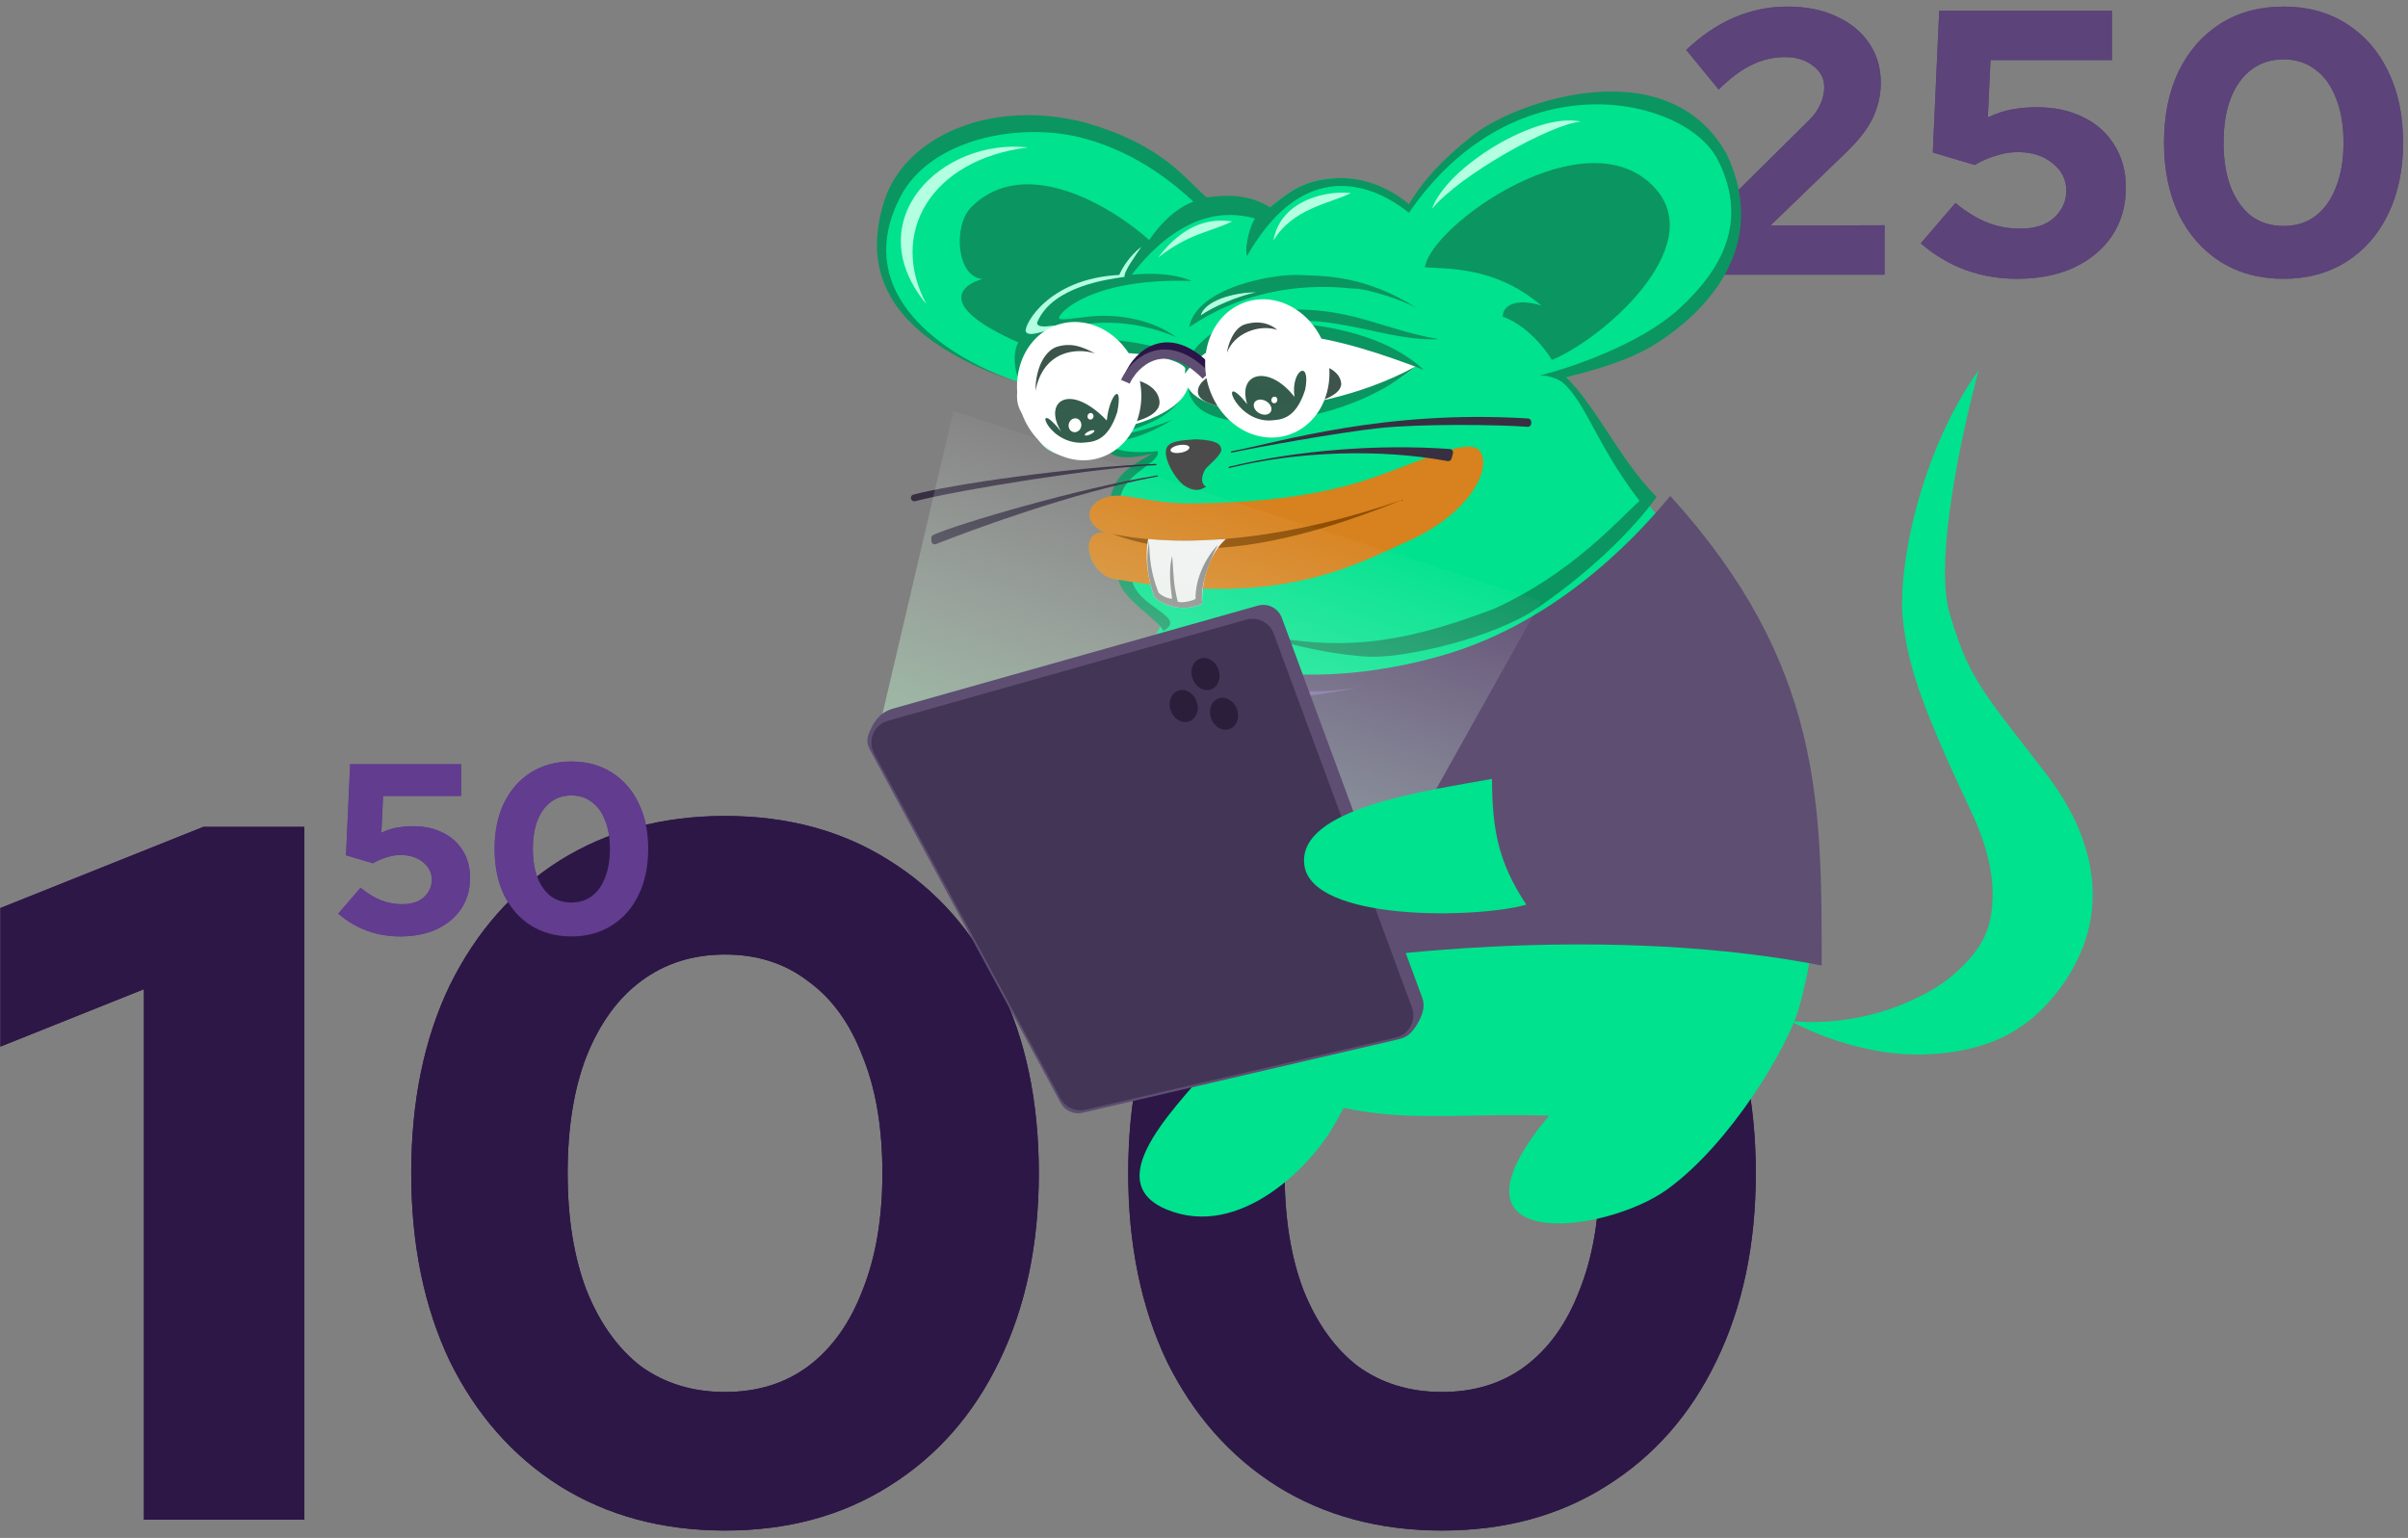 <svg width="263" height="168" viewBox="0 0 263 168" fill="none" xmlns="http://www.w3.org/2000/svg">
<rect x="0" y="0" width="263" height="168" fill="#808080" stroke="none"/>
<path d="M15.72 166V108.052L0.044 114.323V99.187L22.207 90.322H33.234V166H15.72Z" fill="#2D1747"/>
<path d="M79.186 167.189C72.34 167.189 66.321 165.567 61.132 162.324C56.015 159.081 52.014 154.54 49.132 148.702C46.321 142.792 44.915 135.945 44.915 128.161C44.915 120.305 46.321 113.458 49.132 107.62C52.014 101.782 56.015 97.241 61.132 93.998C66.321 90.754 72.34 89.133 79.186 89.133C86.034 89.133 92.016 90.754 97.133 93.998C102.322 97.241 106.322 101.782 109.133 107.62C112.016 113.458 113.458 120.305 113.458 128.161C113.458 135.945 112.016 142.792 109.133 148.702C106.322 154.54 102.322 159.081 97.133 162.324C92.016 165.567 86.034 167.189 79.186 167.189ZM79.186 152.054C82.718 152.054 85.745 151.117 88.268 149.243C90.862 147.297 92.845 144.522 94.214 140.918C95.656 137.314 96.376 133.062 96.376 128.161C96.376 123.188 95.656 118.935 94.214 115.404C92.845 111.8 90.862 109.061 88.268 107.187C85.745 105.241 82.718 104.268 79.186 104.268C75.655 104.268 72.592 105.241 69.997 107.187C67.474 109.061 65.492 111.8 64.051 115.404C62.681 118.935 61.997 123.188 61.997 128.161C61.997 133.062 62.681 137.314 64.051 140.918C65.492 144.522 67.474 147.297 69.997 149.243C72.592 151.117 75.655 152.054 79.186 152.054Z" fill="#2D1747"/>
<path d="M157.495 167.189C150.648 167.189 144.63 165.567 139.441 162.324C134.324 159.081 130.323 154.54 127.44 148.702C124.63 142.792 123.224 135.945 123.224 128.161C123.224 120.305 124.63 113.458 127.44 107.62C130.323 101.782 134.324 97.241 139.441 93.998C144.63 90.754 150.648 89.133 157.495 89.133C164.342 89.133 170.325 90.754 175.442 93.998C180.631 97.241 184.631 101.782 187.442 107.62C190.325 113.458 191.767 120.305 191.767 128.161C191.767 135.945 190.325 142.792 187.442 148.702C184.631 154.54 180.631 159.081 175.442 162.324C170.325 165.567 164.342 167.189 157.495 167.189ZM157.495 152.054C161.027 152.054 164.054 151.117 166.577 149.243C169.171 147.297 171.153 144.522 172.523 140.918C173.964 137.314 174.685 133.062 174.685 128.161C174.685 123.188 173.964 118.935 172.523 115.404C171.153 111.8 169.171 109.061 166.577 107.187C164.054 105.241 161.027 104.268 157.495 104.268C153.964 104.268 150.901 105.241 148.306 107.187C145.783 109.061 143.801 111.8 142.36 115.404C140.99 118.935 140.306 123.188 140.306 128.161C140.306 133.062 140.99 137.314 142.36 140.918C143.801 144.522 145.783 147.297 148.306 149.243C150.901 151.117 153.964 152.054 157.495 152.054Z" fill="#2D1747"/>
<path d="M185.116 30V25.47L197.306 13.403C197.773 12.964 198.144 12.538 198.418 12.126C198.693 11.687 198.899 11.248 199.036 10.809C199.173 10.369 199.242 9.93 199.242 9.491C199.242 8.557 198.83 7.788 198.006 7.184C197.21 6.553 196.208 6.237 195 6.237C193.71 6.237 192.501 6.512 191.376 7.061C190.25 7.582 189.028 8.488 187.71 9.779L184.169 5.455C185.816 3.89 187.559 2.709 189.399 1.913C191.266 1.117 193.202 0.719 195.206 0.719C197.265 0.719 199.05 1.075 200.56 1.789C202.097 2.476 203.292 3.45 204.143 4.713C204.994 5.949 205.419 7.404 205.419 9.079C205.419 9.985 205.282 10.863 205.008 11.714C204.76 12.538 204.362 13.348 203.813 14.144C203.264 14.941 202.55 15.764 201.672 16.615L193.353 24.646L205.831 24.605V30H185.116Z" fill="#5C4379"/>
<path d="M220.325 30.453C216.289 30.453 212.775 29.163 209.782 26.582L213.571 22.175C214.779 23.163 215.946 23.877 217.072 24.317C218.197 24.756 219.392 24.976 220.655 24.976C221.671 24.976 222.549 24.811 223.29 24.481C224.032 24.124 224.608 23.63 225.02 22.999C225.459 22.367 225.679 21.64 225.679 20.816C225.679 19.608 225.171 18.606 224.155 17.81C223.167 17.013 221.904 16.615 220.366 16.615C219.598 16.615 218.829 16.739 218.06 16.986C217.291 17.206 216.495 17.549 215.671 18.016L211.1 16.657L211.8 1.172H230.662V6.567H217.401L217.113 12.826C218.101 12.36 219.035 12.058 219.913 11.92C220.792 11.783 221.643 11.714 222.467 11.714C224.416 11.714 226.118 12.085 227.574 12.826C229.029 13.54 230.154 14.556 230.951 15.874C231.774 17.192 232.186 18.729 232.186 20.487C232.186 22.463 231.692 24.207 230.703 25.717C229.715 27.2 228.329 28.366 226.544 29.218C224.759 30.041 222.686 30.453 220.325 30.453Z" fill="#5C4379"/>
<path d="M249.408 30.453C246.8 30.453 244.508 29.835 242.531 28.6C240.581 27.364 239.058 25.634 237.959 23.411C236.889 21.159 236.353 18.551 236.353 15.586C236.353 12.593 236.889 9.985 237.959 7.761C239.058 5.537 240.581 3.807 242.531 2.572C244.508 1.336 246.8 0.719 249.408 0.719C252.017 0.719 254.296 1.336 256.245 2.572C258.222 3.807 259.746 5.537 260.816 7.761C261.915 9.985 262.464 12.593 262.464 15.586C262.464 18.551 261.915 21.159 260.816 23.411C259.746 25.634 258.222 27.364 256.245 28.6C254.296 29.835 252.017 30.453 249.408 30.453ZM249.408 24.687C250.754 24.687 251.907 24.33 252.868 23.616C253.856 22.875 254.611 21.818 255.133 20.445C255.682 19.073 255.957 17.453 255.957 15.586C255.957 13.691 255.682 12.071 255.133 10.726C254.611 9.353 253.856 8.31 252.868 7.596C251.907 6.855 250.754 6.484 249.408 6.484C248.063 6.484 246.896 6.855 245.908 7.596C244.947 8.31 244.192 9.353 243.643 10.726C243.121 12.071 242.86 13.691 242.86 15.586C242.86 17.453 243.121 19.073 243.643 20.445C244.192 21.818 244.947 22.875 245.908 23.616C246.896 24.33 248.063 24.687 249.408 24.687Z" fill="#5C4379"/>
<path d="M43.719 102.291C41.126 102.291 38.868 101.462 36.945 99.803L39.379 96.972C40.156 97.607 40.905 98.066 41.629 98.348C42.352 98.63 43.12 98.771 43.931 98.771C44.584 98.771 45.148 98.666 45.625 98.454C46.101 98.225 46.471 97.907 46.736 97.501C47.019 97.095 47.16 96.628 47.16 96.099C47.16 95.322 46.833 94.678 46.18 94.167C45.545 93.655 44.734 93.399 43.746 93.399C43.252 93.399 42.758 93.479 42.264 93.638C41.77 93.779 41.258 93.999 40.729 94.299L37.792 93.426L38.242 83.476H50.362V86.942H41.84L41.655 90.965C42.29 90.665 42.89 90.471 43.455 90.383C44.019 90.294 44.566 90.25 45.096 90.25C46.348 90.25 47.442 90.488 48.377 90.965C49.312 91.424 50.035 92.076 50.547 92.923C51.076 93.77 51.341 94.758 51.341 95.887C51.341 97.157 51.023 98.277 50.388 99.248C49.753 100.2 48.862 100.95 47.715 101.497C46.569 102.026 45.237 102.291 43.719 102.291Z" fill="#623C8F"/>
<path d="M62.407 102.291C60.731 102.291 59.258 101.894 57.988 101.1C56.735 100.306 55.756 99.195 55.051 97.766C54.363 96.319 54.019 94.643 54.019 92.738C54.019 90.815 54.363 89.139 55.051 87.71C55.756 86.281 56.735 85.169 57.988 84.375C59.258 83.582 60.731 83.185 62.407 83.185C64.083 83.185 65.548 83.582 66.8 84.375C68.07 85.169 69.05 86.281 69.738 87.71C70.443 89.139 70.796 90.815 70.796 92.738C70.796 94.643 70.443 96.319 69.738 97.766C69.05 99.195 68.07 100.306 66.8 101.1C65.548 101.894 64.083 102.291 62.407 102.291ZM62.407 98.586C63.272 98.586 64.013 98.357 64.63 97.898C65.265 97.422 65.751 96.743 66.086 95.861C66.439 94.978 66.615 93.938 66.615 92.738C66.615 91.52 66.439 90.48 66.086 89.615C65.751 88.733 65.265 88.063 64.63 87.604C64.013 87.128 63.272 86.889 62.407 86.889C61.543 86.889 60.793 87.128 60.158 87.604C59.541 88.063 59.055 88.733 58.703 89.615C58.367 90.48 58.2 91.52 58.2 92.738C58.2 93.938 58.367 94.978 58.703 95.861C59.055 96.743 59.541 97.422 60.158 97.898C60.793 98.357 61.543 98.586 62.407 98.586Z" fill="#623C8F"/>
<path d="M15.72 166V108.052L0.044 114.323V99.187L22.207 90.322H33.234V166H15.72Z" fill="#2D1747"/>
<path d="M79.186 167.189C72.34 167.189 66.321 165.567 61.132 162.324C56.015 159.081 52.014 154.54 49.132 148.702C46.321 142.792 44.915 135.945 44.915 128.161C44.915 120.305 46.321 113.458 49.132 107.62C52.014 101.782 56.015 97.241 61.132 93.998C66.321 90.754 72.34 89.133 79.186 89.133C86.034 89.133 92.016 90.754 97.133 93.998C102.322 97.241 106.322 101.782 109.133 107.62C112.016 113.458 113.458 120.305 113.458 128.161C113.458 135.945 112.016 142.792 109.133 148.702C106.322 154.54 102.322 159.081 97.133 162.324C92.016 165.567 86.034 167.189 79.186 167.189ZM79.186 152.054C82.718 152.054 85.745 151.117 88.268 149.243C90.862 147.297 92.845 144.522 94.214 140.918C95.656 137.314 96.376 133.062 96.376 128.161C96.376 123.188 95.656 118.935 94.214 115.404C92.845 111.8 90.862 109.061 88.268 107.187C85.745 105.241 82.718 104.268 79.186 104.268C75.655 104.268 72.592 105.241 69.997 107.187C67.474 109.061 65.492 111.8 64.051 115.404C62.681 118.935 61.997 123.188 61.997 128.161C61.997 133.062 62.681 137.314 64.051 140.918C65.492 144.522 67.474 147.297 69.997 149.243C72.592 151.117 75.655 152.054 79.186 152.054Z" fill="#2D1747"/>
<path d="M157.495 167.189C150.648 167.189 144.63 165.567 139.441 162.324C134.324 159.081 130.323 154.54 127.44 148.702C124.63 142.792 123.224 135.945 123.224 128.161C123.224 120.305 124.63 113.458 127.44 107.62C130.323 101.782 134.324 97.241 139.441 93.998C144.63 90.754 150.648 89.133 157.495 89.133C164.342 89.133 170.325 90.754 175.442 93.998C180.631 97.241 184.631 101.782 187.442 107.62C190.325 113.458 191.767 120.305 191.767 128.161C191.767 135.945 190.325 142.792 187.442 148.702C184.631 154.54 180.631 159.081 175.442 162.324C170.325 165.567 164.342 167.189 157.495 167.189ZM157.495 152.054C161.027 152.054 164.054 151.117 166.577 149.243C169.171 147.297 171.153 144.522 172.523 140.918C173.964 137.314 174.685 133.062 174.685 128.161C174.685 123.188 173.964 118.935 172.523 115.404C171.153 111.8 169.171 109.061 166.577 107.187C164.054 105.241 161.027 104.268 157.495 104.268C153.964 104.268 150.901 105.241 148.306 107.187C145.783 109.061 143.801 111.8 142.36 115.404C140.99 118.935 140.306 123.188 140.306 128.161C140.306 133.062 140.99 137.314 142.36 140.918C143.801 144.522 145.783 147.297 148.306 149.243C150.901 151.117 153.964 152.054 157.495 152.054Z" fill="#2D1747"/>
<path d="M185.116 30V25.47L197.306 13.403C197.773 12.964 198.144 12.538 198.418 12.126C198.693 11.687 198.899 11.248 199.036 10.809C199.173 10.369 199.242 9.93 199.242 9.491C199.242 8.557 198.83 7.788 198.006 7.184C197.21 6.553 196.208 6.237 195 6.237C193.71 6.237 192.501 6.512 191.376 7.061C190.25 7.582 189.028 8.488 187.71 9.779L184.169 5.455C185.816 3.89 187.559 2.709 189.399 1.913C191.266 1.117 193.202 0.719 195.206 0.719C197.265 0.719 199.05 1.075 200.56 1.789C202.097 2.476 203.292 3.45 204.143 4.713C204.994 5.949 205.419 7.404 205.419 9.079C205.419 9.985 205.282 10.863 205.008 11.714C204.76 12.538 204.362 13.348 203.813 14.144C203.264 14.941 202.55 15.764 201.672 16.615L193.353 24.646L205.831 24.605V30H185.116Z" fill="#5C4379"/>
<path d="M220.325 30.453C216.289 30.453 212.775 29.163 209.782 26.582L213.571 22.175C214.779 23.163 215.946 23.877 217.072 24.317C218.197 24.756 219.392 24.976 220.655 24.976C221.671 24.976 222.549 24.811 223.29 24.481C224.032 24.124 224.608 23.63 225.02 22.999C225.459 22.367 225.679 21.64 225.679 20.816C225.679 19.608 225.171 18.606 224.155 17.81C223.167 17.013 221.904 16.615 220.366 16.615C219.598 16.615 218.829 16.739 218.06 16.986C217.291 17.206 216.495 17.549 215.671 18.016L211.1 16.657L211.8 1.172H230.662V6.567H217.401L217.113 12.826C218.101 12.36 219.035 12.058 219.913 11.92C220.792 11.783 221.643 11.714 222.467 11.714C224.416 11.714 226.118 12.085 227.574 12.826C229.029 13.54 230.154 14.556 230.951 15.874C231.774 17.192 232.186 18.729 232.186 20.487C232.186 22.463 231.692 24.207 230.703 25.717C229.715 27.2 228.329 28.366 226.544 29.218C224.759 30.041 222.686 30.453 220.325 30.453Z" fill="#5C4379"/>
<path d="M249.408 30.453C246.8 30.453 244.508 29.835 242.531 28.6C240.581 27.364 239.058 25.634 237.959 23.411C236.889 21.159 236.353 18.551 236.353 15.586C236.353 12.593 236.889 9.985 237.959 7.761C239.058 5.537 240.581 3.807 242.531 2.572C244.508 1.336 246.8 0.719 249.408 0.719C252.017 0.719 254.296 1.336 256.245 2.572C258.222 3.807 259.746 5.537 260.816 7.761C261.915 9.985 262.464 12.593 262.464 15.586C262.464 18.551 261.915 21.159 260.816 23.411C259.746 25.634 258.222 27.364 256.245 28.6C254.296 29.835 252.017 30.453 249.408 30.453ZM249.408 24.687C250.754 24.687 251.907 24.33 252.868 23.616C253.856 22.875 254.611 21.818 255.133 20.445C255.682 19.073 255.957 17.453 255.957 15.586C255.957 13.691 255.682 12.071 255.133 10.726C254.611 9.353 253.856 8.31 252.868 7.596C251.907 6.855 250.754 6.484 249.408 6.484C248.063 6.484 246.896 6.855 245.908 7.596C244.947 8.31 244.192 9.353 243.643 10.726C243.121 12.071 242.86 13.691 242.86 15.586C242.86 17.453 243.121 19.073 243.643 20.445C244.192 21.818 244.947 22.875 245.908 23.616C246.896 24.33 248.063 24.687 249.408 24.687Z" fill="#5C4379"/>
<path d="M43.719 102.291C41.126 102.291 38.868 101.462 36.945 99.803L39.379 96.972C40.156 97.607 40.905 98.066 41.629 98.348C42.352 98.63 43.12 98.771 43.931 98.771C44.584 98.771 45.148 98.666 45.625 98.454C46.101 98.225 46.471 97.907 46.736 97.501C47.019 97.095 47.16 96.628 47.16 96.099C47.16 95.322 46.833 94.678 46.18 94.167C45.545 93.655 44.734 93.399 43.746 93.399C43.252 93.399 42.758 93.479 42.264 93.638C41.77 93.779 41.258 93.999 40.729 94.299L37.792 93.426L38.242 83.476H50.362V86.942H41.84L41.655 90.965C42.29 90.665 42.89 90.471 43.455 90.383C44.019 90.294 44.566 90.25 45.096 90.25C46.348 90.25 47.442 90.488 48.377 90.965C49.312 91.424 50.035 92.076 50.547 92.923C51.076 93.77 51.341 94.758 51.341 95.887C51.341 97.157 51.023 98.277 50.388 99.248C49.753 100.2 48.862 100.95 47.715 101.497C46.569 102.026 45.237 102.291 43.719 102.291Z" fill="#623C8F"/>
<path d="M62.407 102.291C60.731 102.291 59.258 101.894 57.988 101.1C56.735 100.306 55.756 99.195 55.051 97.766C54.363 96.319 54.019 94.643 54.019 92.738C54.019 90.815 54.363 89.139 55.051 87.71C55.756 86.281 56.735 85.169 57.988 84.375C59.258 83.582 60.731 83.185 62.407 83.185C64.083 83.185 65.548 83.582 66.8 84.375C68.07 85.169 69.05 86.281 69.738 87.71C70.443 89.139 70.796 90.815 70.796 92.738C70.796 94.643 70.443 96.319 69.738 97.766C69.05 99.195 68.07 100.306 66.8 101.1C65.548 101.894 64.083 102.291 62.407 102.291ZM62.407 98.586C63.272 98.586 64.013 98.357 64.63 97.898C65.265 97.422 65.751 96.743 66.086 95.861C66.439 94.978 66.615 93.938 66.615 92.738C66.615 91.52 66.439 90.48 66.086 89.615C65.751 88.733 65.265 88.063 64.63 87.604C64.013 87.128 63.272 86.889 62.407 86.889C61.543 86.889 60.793 87.128 60.158 87.604C59.541 88.063 59.055 88.733 58.703 89.615C58.367 90.48 58.2 91.52 58.2 92.738C58.2 93.938 58.367 94.978 58.703 95.861C59.055 96.743 59.541 97.422 60.158 97.898C60.793 98.357 61.543 98.586 62.407 98.586Z" fill="#623C8F"/>
<path d="M208.151 109.557C204.332 111.178 199.873 111.956 195.488 111.53C200.945 114.293 206.107 115.386 210.65 115.164C215.589 114.924 219.569 113.511 222.631 110.621C225.59 107.829 228.035 103.804 228.48 99.378C229.014 94.071 226.891 89.066 223.71 84.841C221.972 82.534 219.467 79.443 217.634 76.892C215.277 73.61 214.185 71.291 212.921 66.954C211.569 62.316 213.148 51.679 216.101 40.436C209.514 49.749 207.307 62.212 207.811 67.466C208.275 72.304 209.881 76.42 211.615 80.526C212.756 83.227 214.034 85.98 215.136 88.305C216.512 91.212 217.656 94.426 217.634 97.788C217.617 100.48 217.037 102.548 215.136 104.716C213.269 106.843 211.143 108.288 208.151 109.557Z" fill="#00E28D"/>
<path d="M145.407 123.414C143.086 127.306 135.437 135.394 127.469 132.138C119.502 128.882 129.497 119.972 132.988 115.454C134.712 113.224 139.795 101.201 146.372 105.53C152.949 109.859 147.727 119.522 145.407 123.414Z" fill="#00E28D"/>
<path d="M196.511 109.997C203.792 83.794 189.019 61.715 185.214 59.728C181.41 57.74 179.066 53.774 176.864 50.721C175.943 49.444 171.753 41.893 171.057 41.214C172.467 40.814 177.065 39.278 180.635 37C185.703 33.766 193.317 26.08 188.176 16.745C181.75 5.077 164.837 11.976 161.356 14.499C158.256 16.746 156.114 18.922 153.885 22.649C152.579 20.89 148.887 19.288 145.926 19.462C142.966 19.637 141.364 20.42 138.734 22.649C137.254 22.057 136.122 21.012 131.559 21.674C129.73 19.462 126.595 16.136 118.027 13.698C109.459 11.26 98.87 15.178 96.763 22.022C94.656 28.867 96.598 36.612 111.592 41.854C111.029 42.698 110.369 45.49 114.003 46.569C114.401 49.124 118.887 48.84 120.779 48.703C121.022 50.34 124.976 49.574 125.899 49.539C123.693 51.141 123.041 52.625 122.257 54.145C117.873 54.532 118.647 57.4 120.877 58.275C117.732 57.71 118.428 63.434 123.148 63.434C124.04 66.436 126.412 66.876 127.177 67.636C116.252 86.656 122.82 109.997 135.862 116.868C148.904 123.74 155.669 121.454 169.197 121.864C156.379 137.139 175.222 134.883 182.087 129.928C188.953 124.973 195.276 114.437 196.511 109.997Z" fill="#00E28D"/>
<path d="M127.042 68.923C126.807 67.844 122.304 65.404 122.116 63.059C122.57 63.277 123.22 63.303 123.617 63.246C124.086 66.343 129.857 67.375 127.042 68.923Z" fill="#0B9561"/>
<path d="M122.304 54.521C122.133 54.521 121.442 54.464 121.272 54.521C121.694 51.565 124.167 50.601 125.846 49.539C124.565 49.919 121.101 50.544 120.779 48.703C119 49.067 113.435 48.889 113.435 46.398C119.114 47.648 125.111 46.711 128.881 43.73C127.115 46.109 123.563 47.08 120.778 47.591C122.169 47.711 125.19 47.023 128.086 45.831C124.622 47.932 122.948 47.95 121.84 48.329C120.647 48.997 123.088 49.635 126.456 49.278C126.761 50.627 122.773 51.612 122.304 54.521Z" fill="#0B9561"/>
<path d="M98.295 21.57C93.344 31.287 101.395 38.114 110.869 41.702C95.874 36.46 94.446 28.867 96.554 22.022C98.661 15.178 107.84 10.685 118.446 13.367C126.196 15.572 128.882 18.835 131.105 20.934C131.34 21.156 131.565 21.368 131.785 21.57C134.481 21.179 136.592 21.361 138.734 22.649C141.364 20.42 142.966 19.637 145.926 19.462C148.887 19.288 151.832 20.542 153.885 22.301C156.114 18.574 159.162 16.142 160.973 14.708C165.484 11.138 182.185 5.217 188.611 16.885C193.418 27.16 185.999 34.271 180.931 37.505C177.905 39.435 173.822 40.493 171.842 41.006C171.52 41.089 171.254 41.158 171.057 41.214C174.363 44.438 176.922 50.234 180.931 54.291C177.831 58.576 172.757 63.123 167.778 66.501C163.097 69.678 153.821 71.749 150.123 71.738C148.898 71.802 143.462 71.32 137.973 69.439C145.926 70.846 152.109 70.751 163.167 66.501C171.696 62.651 176.884 56.666 179.069 54.708C174.424 48.703 173.229 43.957 170.604 41.719C170.261 41.481 169.301 41.006 168.2 41.006C171.057 40.309 179.05 37.748 183.456 33.673C187.862 29.598 191.084 24.373 187.636 17.494C184.188 10.615 165.571 6.227 153.885 23.241C153.858 23.221 153.826 23.196 153.79 23.168C152.295 22.006 143.504 15.173 136.191 27.979C135.895 26.759 136.644 24.391 137.079 23.869C137.026 23.856 136.964 23.84 136.895 23.823C135.332 23.43 129.769 22.029 123.6 30.016C123.6 30.016 127.414 29.511 130.183 30.695C119.333 30.295 115.464 34.217 115.676 34.788C115.765 35.03 117.342 34.751 118.944 34.579C121.59 34.294 125.525 34.676 128.481 36.834C118.395 32.553 110.323 38.412 115.111 37.4C120.962 36.164 129.135 38.209 129.935 39.602C129.732 39.828 129.764 40.109 129.607 40.353C121.444 36.975 112.155 40.212 111.686 41.807C110.955 41.575 110.423 38.821 111.217 37.4C102.273 33.444 104.901 31.131 107.334 30.469C104.478 30.318 104.061 24.67 106.062 22.649C111.9 16.756 121.465 22.574 125.518 26.22C126.674 24.512 128.289 22.82 130.339 22.022C128.686 20.482 124.538 16.787 118.445 15.126C111.449 13.22 101.578 15.126 98.295 21.57Z" fill="#0B9561"/>
<path d="M169.489 39.316C175.027 37.069 186.619 26.968 180.757 20.542C173.338 12.409 156.271 24.6 155.627 29.198C155.913 29.217 156.221 29.232 156.546 29.248C159.481 29.395 163.905 29.615 168.357 33.377C165.536 32.524 164.125 33.377 164.125 34.579C167.504 35.85 169.489 39.316 169.489 39.316Z" fill="#0B9561"/>
<path d="M124.662 26.968C124.662 26.968 123.13 28.031 122.241 30.034C114.444 30.432 111.81 35.547 112.036 36.199C112.199 36.669 113.115 36.46 114.004 36.199C114.892 35.938 116.024 35.485 117.435 35.328L114.579 35.624C113.812 35.728 113.096 35.641 113.325 35.119C114.997 31.305 120.866 30.521 122.816 30.243C122.732 29.643 124.145 27.729 124.662 26.968Z" fill="#B2FFE2"/>
<path d="M125.259 69.58C132.584 73.271 143.352 75.552 157.207 71.691C171.063 67.829 180.054 57.007 182.428 54.178C199.101 72.535 198.96 87.923 198.96 105.468C177.836 101.323 148.763 102.888 123.523 109.221C120.005 92.661 119.761 84.279 125.259 69.58Z" fill="#5E4E72"/>
<path d="M123.86 80.622C123.942 81.129 124.669 82.627 125.228 82.836C125.057 80.819 124.986 76.317 128.145 75.732C131.304 75.148 135.352 76.285 139.967 76.192C143.659 76.118 147.565 75.28 149.056 74.87C141.464 76.854 130.594 73.82 126.905 72.566C124.518 73.211 123.65 79.32 123.86 80.622Z" fill="#7E62A1"/>
<path d="M121.178 49.501C117.519 49.882 114.704 48.617 113.241 47.715C114.141 49.688 117.049 50.627 121.178 49.501Z" fill="#B2FFE2"/>
<path d="M139.078 26.29C141.216 22.746 145.163 22.265 147.535 21.099C145.398 20.784 139.894 21.604 139.078 26.29Z" fill="#B2FFE2"/>
<path d="M156.401 22.81C159.395 19.155 169.369 13.555 172.654 13.283C167.814 12.214 158.034 18.222 156.401 22.81Z" fill="#B2FFE2"/>
<path d="M101.185 33.231C97.044 25.532 101.593 17.425 112.287 16.102C102.799 15.053 93.619 24.093 101.185 33.231Z" fill="#B2FFE2"/>
<path d="M126.48 28.137C129.882 25.474 132.196 25.357 134.568 24.19C132.431 23.875 129.493 24.19 126.48 28.137Z" fill="#B2FFE2"/>
<path d="M120.608 58.18C117.753 57.898 118.792 62.734 121.663 63.239C139.568 66.39 147.476 61.975 153.97 59.024C160.464 56.073 162.954 51.279 161.664 49.313C160.375 47.348 153.314 51.425 147.215 53.019C141.116 54.613 135.37 54.93 130.279 54.99C125.189 55.05 122.665 53.588 120.608 54.38C118.551 55.172 118.316 57.101 120.608 58.18Z" fill="#D7821E"/>
<path d="M127.396 48.981C127.682 48.215 128.824 48.093 130.688 47.989C133.178 48.093 133.331 48.671 133.387 49.103C133.457 49.643 131.959 50.88 131.733 51.141C131.506 51.402 130.862 52.691 131.733 53.178C131.384 53.318 130.757 53.875 129.556 53.178C128.354 52.482 127.013 50.009 127.396 48.981Z" fill="#4B4B4B"/>
<path d="M127.845 49.206C127.883 49.437 128.376 49.547 128.945 49.452C129.514 49.358 129.944 49.094 129.906 48.864C129.867 48.634 129.375 48.524 128.806 48.618C128.237 48.713 127.807 48.976 127.845 49.206Z" fill="white"/>
<path d="M99.741 54.037C103.601 52.974 116.902 50.994 126.235 50.679C126.275 50.678 126.307 50.71 126.306 50.75C126.306 50.788 126.279 50.818 126.241 50.819C120.655 50.944 104.602 53.525 99.954 54.747C99.678 54.819 99.426 54.565 99.499 54.289C99.531 54.166 99.619 54.07 99.741 54.037Z" fill="#382F43"/>
<path d="M101.923 58.435C104.523 57.248 117.998 53.274 126.398 51.934C126.434 51.928 126.465 51.956 126.464 51.992C126.464 52.02 126.444 52.043 126.417 52.048C117.205 53.752 105.688 58.055 102.231 59.435C101.981 59.535 101.713 59.347 101.717 59.078L101.721 58.756C101.723 58.618 101.797 58.493 101.923 58.435Z" fill="#382F43"/>
<path d="M166.888 45.713C151.188 44.732 139.799 48.29 134.497 49.303C134.472 49.308 134.453 49.325 134.445 49.349C134.426 49.401 134.468 49.454 134.522 49.443C137.151 48.881 145.988 47.273 150.576 46.77C155.029 46.282 163.677 46.375 166.83 46.623C167.049 46.64 167.236 46.469 167.239 46.249L167.241 46.092C167.243 45.892 167.087 45.725 166.888 45.713Z" fill="#382F43"/>
<path d="M158.692 49.515L158.543 50.094C158.494 50.286 158.304 50.407 158.108 50.37C150.683 48.984 141.602 49.309 134.277 51.122C134.222 51.135 134.176 51.081 134.197 51.029C134.205 51.008 134.223 50.993 134.244 50.988C141.744 49.161 150.626 48.493 158.359 49.049C158.591 49.066 158.75 49.289 158.692 49.515Z" fill="#382F43"/>
<path d="M153.126 54.602C141.757 58.59 129.997 60.103 121.506 58.321C128.121 60.854 137.738 60.901 153.126 54.602Z" fill="#8F4E02"/>
<path d="M125.4 58.883C128.449 59.118 129.951 59.118 133.891 58.883C131.034 61.472 131.307 65.936 131.307 65.936C129.526 66.827 127.328 66.341 126.119 65.268C125.202 62.925 125.076 60.57 125.4 58.883Z" fill="#F1F1F1"/>
<path d="M126.119 65.268C125.202 62.925 125.17 60.852 125.494 59.165C125.561 60.841 125.64 62.453 126.528 64.724C126.834 65.066 127.491 65.375 128.011 65.416C127.92 64.57 127.552 62.358 128.028 60.736C128.2 63.003 128.143 63.732 128.634 65.727C129 65.884 130.096 65.695 130.579 65.425C130.525 63.202 131.702 60.883 133.015 59.519C131.883 61.701 131.119 63.877 131.307 65.936C129.526 66.827 127.328 66.341 126.119 65.268Z" fill="#8B8B8B"/>
<path d="M128.684 101.323C124.296 102.452 109.761 101.719 109.163 95.878C108.566 90.037 120.015 89.14 125.665 88.328C125.7 93.338 126.144 96.718 128.684 101.323Z" fill="#00E28D"/>
<path d="M120.196 38.545C124.818 38.376 128.942 39.2 129.499 40.295C131.456 44.138 124.576 46.728 120.196 47.063C112.893 47.621 111.076 45.544 111.076 43.288C111.076 41.031 114.418 38.756 120.196 38.545Z" fill="white"/>
<path d="M138.768 36.48C143.482 36.318 151.562 37.444 154.705 39.977C149.545 44.434 143.236 44.307 138.768 44.628C131.319 45.162 129.466 43.174 129.466 41.016C129.466 38.858 132.875 36.682 138.768 36.48Z" fill="white"/>
<path d="M126.635 43.818C127 47.143 114.749 47.414 114.425 44.466C114.028 40.854 126.168 39.562 126.635 43.818Z" fill="url(#paint0_linear_1204_792)"/>
<path d="M146.47 41.756C147.023 45.064 131.343 45.886 130.852 42.954C130.25 39.361 145.761 37.523 146.47 41.756Z" fill="url(#paint1_linear_1204_792)"/>
<path d="M129.794 42.417C130.264 46.358 136.597 46.217 138.896 46.029C141.194 45.842 148.654 44.997 154.705 39.977C148.138 43.59 141.435 44.34 138.474 44.717C135.512 45.093 131.116 44.482 129.794 42.417Z" fill="#0B9561"/>
<path d="M115.063 45.397C115.072 45.815 115.972 46.136 117.074 46.113C118.175 46.09 119.061 45.732 119.052 45.313C119.043 44.894 118.143 44.574 117.042 44.597C115.94 44.62 115.055 44.978 115.063 45.397Z" fill="white"/>
<path d="M118.872 44.7C118.877 44.925 119.362 45.098 119.955 45.085C120.547 45.073 121.024 44.88 121.02 44.655C121.015 44.429 120.53 44.257 119.937 44.269C119.344 44.282 118.868 44.474 118.872 44.7Z" fill="white"/>
<path d="M132.707 43.656C132.715 44.075 133.615 44.396 134.717 44.372C135.818 44.349 136.704 43.991 136.695 43.572C136.686 43.154 135.786 42.833 134.685 42.856C133.584 42.879 132.698 43.237 132.707 43.656Z" fill="white"/>
<path d="M136.434 42.763C136.438 42.964 136.868 43.117 137.394 43.106C137.92 43.095 138.343 42.923 138.339 42.723C138.335 42.523 137.905 42.37 137.379 42.381C136.853 42.392 136.429 42.563 136.434 42.763Z" fill="white"/>
<path d="M104.133 44.903L95.97 79.741L138.65 68.966L149.988 98.478L168.357 65.639L104.133 44.903Z" fill="url(#paint2_linear_1204_792)"/>
<path fill-rule="evenodd" clip-rule="evenodd" d="M97.573 77.393L137.389 66.155C138.471 65.85 139.606 66.427 139.996 67.482L155.324 108.955C155.699 109.968 155.361 110.916 154.766 111.904C154.171 112.891 153.673 113.312 152.714 113.535L118.232 121.557C117.285 121.777 116.309 121.337 115.847 120.482L95.185 82.225C94.615 81.171 94.536 80.805 95.185 79.482C95.833 78.16 96.653 77.653 97.573 77.393Z" fill="#5E4E72"/>
<path d="M136.118 67.688L96.976 78.736C95.45 79.167 94.716 80.901 95.469 82.297L115.824 119.985C116.355 120.967 117.477 121.473 118.565 121.22L152.452 113.337C153.904 112.999 154.731 111.464 154.214 110.065L139.115 69.214C138.667 68.001 137.362 67.337 136.118 67.688Z" fill="#433555"/>
<path d="M133.077 73.111C133.414 74.035 133.057 75.014 132.279 75.298C131.501 75.582 130.598 75.064 130.26 74.14C129.923 73.216 130.28 72.237 131.058 71.953C131.836 71.669 132.739 72.188 133.077 73.111Z" fill="#2A1E3A"/>
<path d="M135.096 77.453C135.433 78.377 135.076 79.356 134.298 79.64C133.52 79.924 132.616 79.406 132.279 78.482C131.942 77.558 132.299 76.579 133.077 76.295C133.854 76.011 134.758 76.53 135.096 77.453Z" fill="#2A1E3A"/>
<path d="M130.692 76.61C131.029 77.534 130.672 78.513 129.894 78.797C129.116 79.081 128.212 78.562 127.875 77.639C127.538 76.715 127.895 75.736 128.673 75.452C129.45 75.168 130.354 75.686 130.692 76.61Z" fill="#2A1E3A"/>
<path d="M166.703 98.822C161.253 100.368 143.196 100.685 142.453 94.451C141.71 88.218 155.933 86.384 162.951 85.082C162.996 90.465 163.547 94.065 166.703 98.822Z" fill="#00E28D"/>
<path d="M129.419 40.821C129.419 37.256 135.453 33.879 139.693 33.879C147.335 33.375 150.718 35.943 157.145 37.049C151.656 37.35 145.745 34.153 139.036 35.239C142.883 35.205 150.812 36.037 155.503 40.4C147.059 37.157 134.861 33.268 129.419 40.821Z" fill="#0B9561"/>
<path d="M129.875 35.736C130.709 31.379 139.105 29.893 141.931 30.042C144.259 30.165 148.889 29.913 154.853 33.711C153.308 32.82 149.302 31.485 147.792 31.526C141.428 30.828 135.248 32.1 129.875 35.736Z" fill="#0B9561"/>
<path d="M131.142 34.454C132.408 33.535 135.288 32.312 137.151 31.939C134.682 31.939 131.586 32.869 131.142 34.454Z" fill="#B2FFE2"/>
<path d="M124.114 40.266C125.578 44.21 123.967 48.509 120.516 49.867C117.065 51.226 113.081 49.13 111.617 45.186C110.154 41.242 111.765 36.943 115.215 35.584C118.666 34.226 122.651 36.322 124.114 40.266Z" fill="white"/>
<path fill-rule="evenodd" clip-rule="evenodd" d="M126.45 38.569C125.171 38.999 124.235 40.175 123.813 41.15L122.898 40.753C123.391 39.614 124.5 38.171 126.133 37.621C127.823 37.053 129.904 37.493 132.187 39.801L131.479 40.504C129.373 38.375 127.673 38.157 126.45 38.569Z" fill="#2B1448"/>
<path fill-rule="evenodd" clip-rule="evenodd" d="M126.156 39.342C124.82 39.758 123.832 40.929 123.38 41.906L122.435 41.493C122.962 40.352 124.134 38.914 125.839 38.383C127.603 37.834 129.76 38.307 132.1 40.664L131.354 41.363C129.196 39.189 127.432 38.945 126.156 39.342Z" fill="#5E4E72"/>
<path d="M144.662 37.783C146.126 41.727 144.515 46.026 141.064 47.385C137.613 48.744 133.629 46.648 132.165 42.703C130.702 38.759 132.313 34.461 135.763 33.102C139.214 31.743 143.199 33.839 144.662 37.783Z" fill="white"/>
<path d="M135.987 35.427C134.711 35.802 134.079 37.757 134.017 38.523C134.762 36.423 137.501 35.369 139.506 36.037C138.755 35.38 137.582 34.958 135.987 35.427Z" fill="url(#paint3_linear_1204_792)"/>
<path d="M115.486 37.866C114.21 38.242 113.094 40.071 113.093 42.699C113.938 38.289 117.61 37.949 119.614 38.617C118.301 37.913 117.081 37.397 115.486 37.866Z" fill="url(#paint4_linear_1204_792)"/>
<path d="M142.555 42.558C141.476 45.936 139.796 45.849 138.614 45.935C134.674 45.935 133.078 40.191 136.222 44.153C135.107 40.718 138.567 39.743 141.382 43.355C140.96 40.4 143.212 39.133 142.555 42.558Z" fill="url(#paint5_linear_1204_792)"/>
<path d="M122.031 44.99C120.952 48.368 119.272 48.281 118.09 48.367C114.149 48.367 112.765 43.193 115.908 47.155C113.844 43.824 116.846 41.713 120.881 45.935C121.162 43.12 122.687 41.565 122.031 44.99Z" fill="url(#paint6_linear_1204_792)"/>
<path d="M137.039 43.924C136.795 44.264 136.982 44.787 137.458 45.092C137.933 45.396 138.516 45.367 138.761 45.027C139.005 44.687 138.817 44.164 138.342 43.86C137.867 43.555 137.283 43.584 137.039 43.924Z" fill="white"/>
<path d="M116.711 46.496C116.714 46.915 117.029 47.235 117.414 47.212C117.799 47.189 118.108 46.831 118.105 46.412C118.102 45.993 117.788 45.673 117.403 45.696C117.018 45.719 116.708 46.077 116.711 46.496Z" fill="white"/>
<path d="M138.851 43.711C138.853 43.911 139.003 44.064 139.187 44.053C139.371 44.042 139.519 43.871 139.517 43.671C139.516 43.471 139.366 43.317 139.182 43.328C138.998 43.34 138.85 43.511 138.851 43.711Z" fill="white"/>
<path d="M118.773 45.493C118.774 45.693 118.924 45.846 119.108 45.835C119.292 45.824 119.44 45.653 119.439 45.453C119.437 45.253 119.287 45.1 119.103 45.111C118.919 45.122 118.771 45.293 118.773 45.493Z" fill="white"/>
<path d="M118.916 47.12C118.628 47.256 118.434 47.439 118.483 47.53C118.532 47.62 118.804 47.583 119.092 47.447C119.38 47.311 119.573 47.128 119.525 47.038C119.476 46.947 119.203 46.984 118.916 47.12Z" fill="white"/>
<defs>
<linearGradient id="paint0_linear_1204_792" x1="131.254" y1="0.719" x2="131.254" y2="167.189" gradientUnits="userSpaceOnUse">
<stop stop-color="#484848"/>
<stop offset="1" stop-color="#1C7553"/>
</linearGradient>
<linearGradient id="paint1_linear_1204_792" x1="131.254" y1="0.719" x2="131.254" y2="167.189" gradientUnits="userSpaceOnUse">
<stop stop-color="#484848"/>
<stop offset="1" stop-color="#1C7553"/>
</linearGradient>
<linearGradient id="paint2_linear_1204_792" x1="68.83" y1="226.285" x2="139.705" y2="21.575" gradientUnits="userSpaceOnUse">
<stop offset="0.472" stop-color="#76FF9C"/>
<stop offset="0.862" stop-color="white" stop-opacity="0"/>
</linearGradient>
<linearGradient id="paint3_linear_1204_792" x1="149.183" y1="11.47" x2="149.183" y2="146.467" gradientUnits="userSpaceOnUse">
<stop stop-color="#484848"/>
<stop offset="1" stop-color="#1C7553"/>
</linearGradient>
<linearGradient id="paint4_linear_1204_792" x1="138.794" y1="13.774" x2="138.794" y2="102.538" gradientUnits="userSpaceOnUse">
<stop stop-color="#484848"/>
<stop offset="1" stop-color="#1C7553"/>
</linearGradient>
<linearGradient id="paint5_linear_1204_792" x1="158.827" y1="-35.862" x2="158.827" y2="140.18" gradientUnits="userSpaceOnUse">
<stop stop-color="#484848"/>
<stop offset="1" stop-color="#1C7553"/>
</linearGradient>
<linearGradient id="paint6_linear_1204_792" x1="162.136" y1="-36.733" x2="162.136" y2="140.064" gradientUnits="userSpaceOnUse">
<stop stop-color="#484848"/>
<stop offset="1" stop-color="#1C7553"/>
</linearGradient>
</defs>
</svg>
